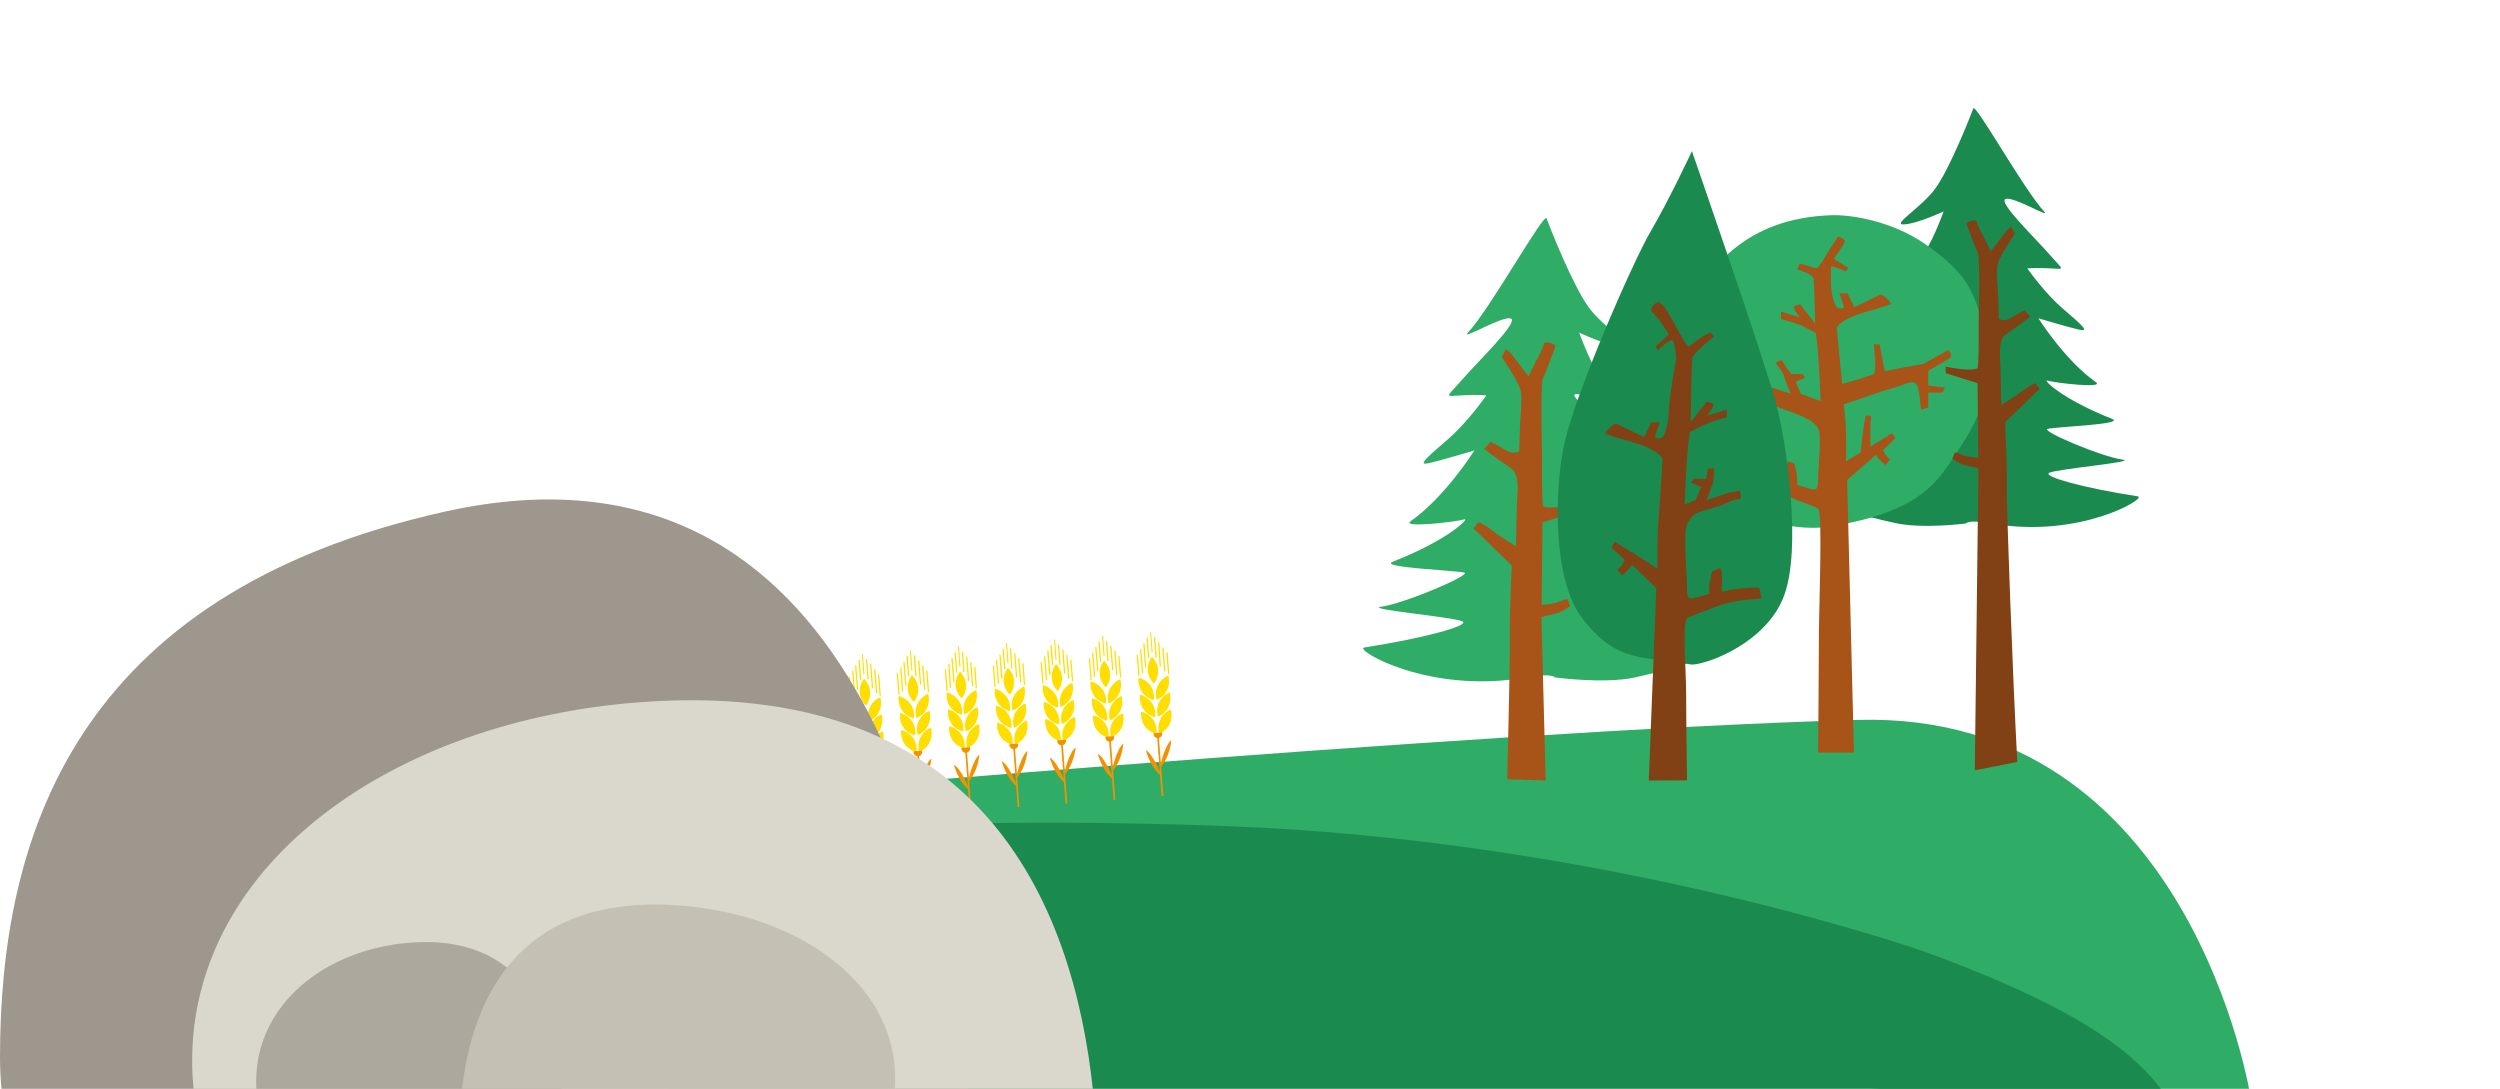 <?xml version="1.0" encoding="utf-8"?>
<!-- Generator: Adobe Illustrator 26.5.0, SVG Export Plug-In . SVG Version: 6.00 Build 0)  -->
<svg version="1.1" id="Capa_1" xmlns="http://www.w3.org/2000/svg" xmlns:xlink="http://www.w3.org/1999/xlink" x="0px" y="0px"
	 viewBox="0 0 1171 510" style="enable-background:new 0 0 1171 510;" xml:space="preserve">
<style type="text/css">
	.st0{fill-rule:evenodd;clip-rule:evenodd;fill:#2FAC66;}
	.st1{fill-rule:evenodd;clip-rule:evenodd;fill:#1B8A4F;}
	.st2{fill-rule:evenodd;clip-rule:evenodd;fill:#FFDE00;}
	.st3{fill:#FFDE00;}
	.st4{fill:#F39200;}
	.st5{fill-rule:evenodd;clip-rule:evenodd;fill:#F39200;}
	.st6{fill:#9D978E;}
	.st7{fill:#DAD8CC;}
	.st8{fill:#ACA89D;}
	.st9{fill:#C4C0B4;}
	.st10{fill:#2FAC66;}
	.st11{fill:#A85318;}
	.st12{fill-rule:evenodd;clip-rule:evenodd;fill:#814114;}
	.st13{fill:#814114;}
</style>
<path class="st0" d="M309.5,376.1c0,0,380.1-33.9,560.6-38.9c156.8-4.3,184.3,177.9,184.3,177.9h-112l-652-54L309.5,376.1z"/>
<path class="st1" d="M902.4,446.1c0,0-148.5-52.7-328.9-59.2s-260.1,9.6-260.1,9.6v173.4h718.8
	C1027.1,513.3,1006.8,484.7,902.4,446.1z"/>
<g>
	<path class="st2" d="M547.2,316.5c0.2,0.1,1,3.6-0.5,6.7c-1,2.1-2.8,3.7-4.9,4.6c-0.7-2.2-0.5-4.6,0.5-6.7
		C543.7,318,547,316.4,547.2,316.5z"/>
	<path class="st2" d="M533.4,317.5c-0.2,0.1-0.5,3.7,1.5,6.6c1.3,1.9,3.3,3.3,5.6,3.8c0.3-2.3-0.2-4.6-1.5-6.6
		C537.7,319.4,535.7,318,533.4,317.5z"/>
	<path class="st2" d="M539.6,307.7c0.2,0,2.7,2.6,2.9,6.1c0.1,2.3-0.6,4.6-2,6.4c-1.7-1.6-2.7-3.8-2.9-6.1
		C537.3,310.7,539.3,307.8,539.6,307.7z"/>
	<path class="st2" d="M547.8,324.4c0.2,0.1,1,3.6-0.5,6.7c-1,2.1-2.8,3.7-4.9,4.6c-0.7-2.2-0.5-4.6,0.5-6.7
		C544.3,325.9,547.6,324.3,547.8,324.4z"/>
	<path class="st2" d="M534,325.5c-0.2,0.1-0.5,3.7,1.5,6.6c1.3,1.9,3.3,3.3,5.6,3.8c0.3-2.3-0.2-4.6-1.5-6.6
		C537.7,326.4,534.2,325.3,534,325.5z"/>
	<path class="st2" d="M548.4,332.4c0.2,0.1,1,3.6-0.5,6.7c-1,2.1-2.8,3.7-4.9,4.6c-0.7-2.2-0.5-4.6,0.5-6.7
		C544.9,333.8,548.2,332.3,548.4,332.4z"/>
	<path class="st2" d="M534.6,333.4c-0.2,0.1-0.5,3.7,1.5,6.6c1.3,1.9,3.3,3.2,5.6,3.8c0.3-2.3-0.2-4.6-1.5-6.6
		C538.3,334.3,534.8,333.3,534.6,333.4z"/>
	<path class="st3" d="M543,300.9h-0.6l0.8,11.3l0.6,0L543,300.9z"/>
	<path class="st3" d="M545,303.2h-0.6l0.9,11.3l0.6-0.1L545,303.2z"/>
	<path class="st3" d="M546.9,305.6h-0.6l0.8,10.1l0.6-0.1L546.9,305.6z"/>
	<path class="st3" d="M536.3,312.7l-0.8-11.3h0.6l0.8,11.3L536.3,312.7z"/>
	<path class="st3" d="M534.6,304h-0.6l0.9,11.3l0.6,0L534.6,304z"/>
	<path class="st3" d="M533.2,316.8l-0.8-10l0.6-0.1l0.8,10.1L533.2,316.8z"/>
	<path class="st3" d="M541.1,298.5l-0.6,0.1l0.7,9.5l0.6,0L541.1,298.5z"/>
	<path class="st3" d="M537.6,298.7l-0.6,0l0.7,9.5l0.6-0.1L537.6,298.7z"/>
	<path class="st3" d="M539.2,296.1h-0.5l0.7,9.5h0.5L539.2,296.1z"/>
	<path class="st4" d="M542.8,345L542,345l2.1,27.9l0.8-0.1L542.8,345z"/>
	<path class="st5" d="M543.5,359.5c-0.3-1,2.4-11,5.2-12.8C547.8,353.3,545.7,357.2,543.5,359.5z"/>
	<path class="st5" d="M543.8,363.3c0.2-1-4.1-10.5-7.1-11.9C538.6,357.8,541.3,361.3,543.8,363.3z"/>
	<path class="st5" d="M544.3,343.1c0,0.1,0.1,0.2,0.1,0.4c0.1,1.1-0.8,2.1-1.9,2.2c-1.1,0.1-2.1-0.7-2.2-1.8c0,0,0,0,0,0
		c0-0.1,0-0.2,0-0.4L544.3,343.1z"/>
	<path class="st2" d="M524.7,318.2c0.2,0.1,1,3.6-0.5,6.7c-1,2.1-2.8,3.7-4.9,4.6c-0.7-2.2-0.5-4.6,0.5-6.7
		C521.3,319.7,524.5,318.1,524.7,318.2z"/>
	<path class="st2" d="M510.9,319.2c-0.2,0.1-0.5,3.7,1.5,6.6c1.3,1.9,3.3,3.3,5.6,3.8c0.3-2.3-0.2-4.6-1.5-6.6
		C514.6,320.2,511.2,319.1,510.9,319.2z"/>
	<path class="st2" d="M517.1,309.5c0.2,0,2.7,2.6,2.9,6.1c0.1,2.3-0.6,4.6-2,6.4c-1.7-1.6-2.7-3.8-2.9-6.1
		C514.9,312.4,516.9,309.5,517.1,309.5z"/>
	<path class="st2" d="M525.3,326.1c0.2,0.1,1,3.6-0.5,6.7c-1,2.1-2.8,3.7-4.9,4.6c-0.7-2.2-0.5-4.6,0.5-6.7
		C521.9,327.6,525,326,525.3,326.1z"/>
	<path class="st2" d="M511.5,327.2c-0.2,0.1-0.5,3.7,1.5,6.6c1.3,1.9,3.3,3.3,5.6,3.8c0.3-2.3-0.2-4.6-1.5-6.6
		C515.2,328.1,511.8,327,511.5,327.2z"/>
	<path class="st2" d="M525.9,334.1c0.2,0.1,1,3.6-0.5,6.7c-1,2.1-2.8,3.7-5,4.6c-0.7-2.2-0.5-4.6,0.5-6.7
		C521.9,336.6,523.7,335,525.9,334.1z"/>
	<path class="st2" d="M512.1,335.1c-0.2,0.1-0.5,3.7,1.5,6.6c1.3,1.9,3.3,3.2,5.6,3.8c0.3-2.3-0.2-4.6-1.5-6.6
		C515.8,336.1,512.4,335,512.1,335.1z"/>
	<path class="st3" d="M520.6,302.6H520l0.9,11.3l0.6,0L520.6,302.6z"/>
	<path class="st3" d="M522.5,304.9h-0.6l0.9,11.3l0.6,0L522.5,304.9z"/>
	<path class="st3" d="M524.4,307.3h-0.6l0.8,10.1h0.6L524.4,307.3z"/>
	<path class="st3" d="M513.6,303.1H513l0.9,11.3h0.6L513.6,303.1z"/>
	<path class="st3" d="M512.1,305.7h-0.6l0.9,11.4l0.6,0L512.1,305.7z"/>
	<path class="st3" d="M510.6,308.4l-0.6,0l0.8,10.1l0.6,0L510.6,308.4z"/>
	<path class="st3" d="M518.6,300.2H518l0.7,9.5h0.6L518.6,300.2z"/>
	<path class="st3" d="M515.1,300.5h-0.6l0.7,9.5h0.6L515.1,300.5z"/>
	<path class="st3" d="M516.9,307.4l-0.7-9.5h0.5l0.7,9.5H516.9z"/>
	<path class="st4" d="M520.3,346.7l-0.8,0.1l2.1,27.9l0.8-0.1L520.3,346.7z"/>
	<path class="st5" d="M521,361.2c-0.3-1,2.4-11,5.2-12.9C525.4,355,523.2,358.9,521,361.2z"/>
	<path class="st5" d="M521.3,365c0.2-1-4.1-10.5-7.1-11.9C516.1,359.5,518.8,363,521.3,365z"/>
	<path class="st5" d="M521.8,344.8c0,0.1,0,0.2,0,0.4c0.1,1.1-0.7,2.1-1.8,2.2c0,0,0,0,0,0c-1.1,0.1-2.1-0.7-2.2-1.8c0,0,0,0,0-0.1
		c0-0.1,0-0.2,0-0.4L521.8,344.8z"/>
	<path class="st2" d="M502.2,319.9c0.2,0.1,1,3.6-0.5,6.7c-1,2.1-2.8,3.7-4.9,4.6c-0.7-2.2-0.5-4.6,0.5-6.7
		C498.8,321.4,502,319.8,502.2,319.9z"/>
	<path class="st2" d="M488.5,321c-0.2,0.1-0.5,3.7,1.5,6.6c1.3,1.9,3.3,3.3,5.6,3.8c0.3-2.3-0.2-4.6-1.5-6.6
		C492,321.9,488.7,320.8,488.5,321z"/>
	<path class="st2" d="M494.6,311.1c0.2,0,2.7,2.6,2.9,6.1c0.1,2.3-0.6,4.6-2,6.5c-1.7-1.6-2.7-3.8-2.9-6.1
		C492.5,315.2,493.2,312.9,494.6,311.1z"/>
	<path class="st2" d="M502.8,327.9c0.2,0.1,1,3.6-0.5,6.7c-1,2.1-2.8,3.7-4.9,4.6c-0.7-2.2-0.5-4.6,0.5-6.7
		C499.4,329.3,502.6,327.7,502.8,327.9z"/>
	<path class="st2" d="M489,328.9c-0.2,0.1-0.5,3.7,1.5,6.6c1.3,1.9,3.3,3.3,5.6,3.8c0.3-2.3-0.2-4.6-1.5-6.6
		C492.7,329.8,489.3,328.7,489,328.9z"/>
	<path class="st2" d="M503.4,335.8c0.2,0.1,1,3.6-0.5,6.7c-1,2.1-2.8,3.7-4.9,4.6c-0.7-2.2-0.5-4.6,0.5-6.7
		C500,337.3,503.2,335.7,503.4,335.8z"/>
	<path class="st2" d="M489.7,336.8c-0.2,0.1-0.5,3.7,1.5,6.6c1.3,1.9,3.3,3.3,5.6,3.8c0.3-2.3-0.2-4.6-1.5-6.6
		C493.3,337.8,489.9,336.7,489.7,336.8z"/>
	<path class="st3" d="M498.1,304.3h-0.6l0.9,11.3l0.6-0.1L498.1,304.3z"/>
	<path class="st3" d="M500,306.6l-0.6,0l0.9,11.3l0.6,0L500,306.6z"/>
	<path class="st3" d="M501.9,309h-0.6l0.8,10.1l0.6,0L501.9,309z"/>
	<path class="st3" d="M491.1,304.8h-0.6l0.9,11.3l0.7,0L491.1,304.8z"/>
	<path class="st3" d="M489.6,307.4H489l0.9,11.3l0.6-0.1L489.6,307.4z"/>
	<path class="st3" d="M488.2,320.2l-0.8-10.1h0.6l0.8,10L488.2,320.2z"/>
	<path class="st3" d="M496.1,301.9h-0.6l0.7,9.5l0.6,0L496.1,301.9z"/>
	<path class="st3" d="M492.7,302.2H492l0.7,9.5l0.6-0.1L492.7,302.2z"/>
	<path class="st3" d="M494.4,309.1l-0.7-9.5h0.5l0.7,9.5L494.4,309.1z"/>
	<path class="st4" d="M497.8,348.4l-0.8,0.1l2.1,27.9l0.8-0.1L497.8,348.4z"/>
	<path class="st5" d="M498.6,362.9c-0.3-1,2.4-11,5.3-12.8C502.9,356.7,500.7,360.6,498.6,362.9z"/>
	<path class="st5" d="M498.8,366.7c0.2-1-4.1-10.5-7.1-11.9C493.6,361.2,496.4,364.8,498.8,366.7z"/>
	<path class="st5" d="M499.3,346.5c0,0.1,0,0.2,0,0.4c0.1,1.1-0.8,2.1-1.9,2.2s-2.1-0.8-2.2-1.9l0,0c0-0.1,0-0.2,0-0.4L499.3,346.5z
		"/>
	<path class="st2" d="M479.7,321.6c0.2,0.1,1,3.6-0.5,6.7c-1,2.1-2.8,3.7-4.9,4.6c-0.7-2.2-0.5-4.6,0.5-6.7
		C476.3,323.1,479.5,321.5,479.7,321.6z"/>
	<path class="st2" d="M466,322.7c-0.2,0.1-0.5,3.7,1.5,6.6c1.3,1.9,3.3,3.3,5.6,3.8c0.3-2.3-0.2-4.6-1.5-6.6
		C469.6,323.6,466.2,322.5,466,322.7z"/>
	<path class="st2" d="M472.1,312.9c0.2,0,2.7,2.6,2.9,6.1c0.1,2.3-0.6,4.6-2,6.4c-1.7-1.6-2.7-3.8-2.9-6.1
		C469.9,315.9,471.9,312.9,472.1,312.9z"/>
	<path class="st2" d="M480.3,329.6c0.2,0.1,1,3.6-0.5,6.7c-1,2.1-2.8,3.7-4.9,4.6c-0.7-2.2-0.5-4.6,0.5-6.7
		C476.9,331,480.1,329.4,480.3,329.6z"/>
	<path class="st2" d="M466.6,330.6c-0.2,0.1-0.5,3.7,1.5,6.6c1.3,1.9,3.3,3.2,5.6,3.8c0.3-2.3-0.2-4.6-1.5-6.6
		C470.2,331.5,466.8,330.5,466.6,330.6z"/>
	<path class="st2" d="M480.9,337.5c0.2,0.1,1,3.6-0.5,6.7c-1,2.1-2.8,3.7-4.9,4.6c-0.6-2.2-0.5-4.6,0.5-6.7
		C477.5,339,480.7,337.4,480.9,337.5z"/>
	<path class="st2" d="M467.2,338.5c-0.2,0.1-0.5,3.7,1.5,6.6c1.3,1.9,3.3,3.2,5.6,3.8c0.3-2.3-0.2-4.6-1.5-6.6
		C470.8,339.5,467.4,338.4,467.2,338.5z"/>
	<path class="st3" d="M475.6,306l-0.6,0l0.9,11.3h0.6L475.6,306z"/>
	<path class="st3" d="M477.5,308.3h-0.6l0.9,11.3h0.6L477.5,308.3z"/>
	<path class="st3" d="M479.4,310.7l-0.6,0.1l0.8,10.1h0.6L479.4,310.7z"/>
	<path class="st3" d="M468.9,317.9l-0.8-11.3h0.6l0.9,11.3L468.9,317.9z"/>
	<path class="st3" d="M467.1,309.1l-0.6,0l0.9,11.3h0.6L467.1,309.1z"/>
	<path class="st3" d="M465.6,311.8H465l0.8,10h0.6L465.6,311.8z"/>
	<path class="st3" d="M473.7,313.1l-0.7-9.5h0.6l0.7,9.5L473.7,313.1z"/>
	<path class="st3" d="M470.2,303.9h-0.6l0.7,9.5l0.6-0.1L470.2,303.9z"/>
	<path class="st3" d="M471.7,301.2h-0.5l0.7,9.5h0.5L471.7,301.2z"/>
	<path class="st4" d="M475.4,350.1l-0.8,0.1l2.1,27.9l0.8-0.1L475.4,350.1z"/>
	<path class="st5" d="M476.1,364.6c-0.3-1,2.4-11,5.2-12.9C480.4,358.4,478.2,362.3,476.1,364.6z"/>
	<path class="st5" d="M476.3,368.4c0.2-1-4.1-10.5-7.1-11.9C471.1,362.9,473.9,366.5,476.3,368.4z"/>
	<path class="st5" d="M476.8,348.3c0,0.1,0.1,0.2,0.1,0.4c0.1,1.1-0.8,2.1-1.9,2.2c-1.1,0.1-2.1-0.8-2.2-1.9c0-0.1,0-0.2,0-0.4
		L476.8,348.3z"/>
	<path class="st2" d="M457.2,323.3c0.2,0.1,1,3.6-0.5,6.7c-1,2.1-2.8,3.7-5,4.6c-0.7-2.2-0.5-4.6,0.5-6.7
		C453.8,324.8,457,323.2,457.2,323.3z"/>
	<path class="st2" d="M443.5,324.4c-0.2,0.1-0.5,3.7,1.5,6.6c1.3,1.9,3.3,3.3,5.6,3.8c0.3-2.3-0.2-4.6-1.5-6.6
		C447.1,325.3,443.7,324.2,443.5,324.4z"/>
	<path class="st2" d="M449.6,314.6c0.3,0,2.7,2.6,2.9,6.1c0.2,2.3-0.6,4.6-2,6.5c-1.7-1.6-2.7-3.8-2.9-6.1
		C447.4,317.6,449.4,314.6,449.6,314.6z"/>
	<path class="st2" d="M457.8,331.3c0.2,0.1,1,3.6-0.5,6.7c-1,2.1-2.8,3.7-4.9,4.6c-0.7-2.2-0.5-4.6,0.5-6.7
		C454.4,332.7,457.6,331.1,457.8,331.3z"/>
	<path class="st2" d="M444.1,332.3c-0.2,0.1-0.5,3.7,1.5,6.6c1.3,1.9,3.3,3.2,5.6,3.8c0.3-2.3-0.2-4.6-1.5-6.6
		C447.7,333.2,444.3,332.2,444.1,332.3z"/>
	<path class="st2" d="M458.4,339.2c0.2,0.1,1,3.6-0.5,6.7c-1,2.1-2.8,3.7-4.9,4.6c-0.7-2.2-0.5-4.6,0.5-6.7
		C455,340.7,458.2,339.1,458.4,339.2z"/>
	<path class="st2" d="M444.7,340.2c-0.2,0.1-0.5,3.7,1.5,6.6c1.3,1.9,3.3,3.2,5.6,3.8c0.3-2.3-0.2-4.6-1.5-6.6
		C448.3,341.2,444.9,340.1,444.7,340.2z"/>
	<path class="st3" d="M453.1,307.7h-0.6l0.9,11.3l0.6,0L453.1,307.7z"/>
	<path class="st3" d="M455.3,321.4l-0.9-11.3h0.6l0.9,11.3L455.3,321.4z"/>
	<path class="st3" d="M456.9,312.4l-0.6,0l0.7,10.1l0.6-0.1L456.9,312.4z"/>
	<path class="st3" d="M446.2,308.2l-0.6,0.1l0.9,11.3l0.6-0.1L446.2,308.2z"/>
	<path class="st3" d="M444.9,322.2l-0.8-11.3l0.6-0.1l0.8,11.3L444.9,322.2z"/>
	<path class="st3" d="M443.1,313.5h-0.6l0.8,10.1l0.6-0.1L443.1,313.5z"/>
	<path class="st3" d="M451.1,305.3h-0.6l0.7,9.5l0.6,0L451.1,305.3z"/>
	<path class="st3" d="M447.8,315.1l-0.7-9.5h0.6l0.7,9.5L447.8,315.1z"/>
	<path class="st3" d="M449.2,302.9h-0.5l0.7,9.5h0.5L449.2,302.9z"/>
	<path class="st4" d="M454.2,379.7l-2.1-27.9l0.8-0.1l2.1,27.9L454.2,379.7z"/>
	<path class="st5" d="M453.6,366.3c-0.3-1,2.4-11,5.2-12.8C457.9,360.1,455.7,364,453.6,366.3z"/>
	<path class="st5" d="M453.9,370.1c0.2-1-4.1-10.5-7.1-11.9C448.7,364.6,451.4,368.2,453.9,370.1z"/>
	<path class="st5" d="M454.3,350c0,0.1,0.1,0.2,0.1,0.4c0.1,1.1-0.8,2.1-1.9,2.2c-1.1,0.1-2.1-0.8-2.2-1.9l0,0c0-0.1,0-0.2,0-0.4
		L454.3,350z"/>
	<path class="st2" d="M434.7,325c0.2,0.1,1,3.6-0.5,6.7c-1,2.1-2.8,3.7-4.9,4.6c-0.7-2.2-0.5-4.6,0.5-6.7
		C431.3,326.5,434.5,324.9,434.7,325z"/>
	<path class="st2" d="M421,326.1c-0.2,0.1-0.5,3.7,1.5,6.6c1.3,1.9,3.3,3.3,5.6,3.8c0.3-2.3-0.2-4.6-1.5-6.6
		C424.6,327,421.2,325.9,421,326.1z"/>
	<path class="st2" d="M427.2,316.3c0.2,0,2.7,2.6,2.9,6.1c0.2,2.3-0.6,4.6-2,6.4c-1.7-1.6-2.7-3.8-2.9-6.1
		C424.9,319.3,426.9,316.3,427.2,316.3z"/>
	<path class="st2" d="M435.3,333c0.2,0.1,1,3.6-0.5,6.7c-1,2.1-2.8,3.7-4.9,4.6c-0.7-2.2-0.5-4.6,0.5-6.7
		C431.9,334.4,435.1,332.9,435.3,333z"/>
	<path class="st2" d="M421.6,334c-0.2,0.1-0.5,3.7,1.5,6.6c1.3,1.9,3.3,3.3,5.6,3.8c0.3-2.3-0.2-4.6-1.5-6.6
		C425.2,334.9,421.8,333.9,421.6,334z"/>
	<path class="st2" d="M436,340.9c0.2,0.1,1,3.6-0.5,6.7c-1,2.1-2.8,3.7-4.9,4.6c-0.7-2.2-0.5-4.6,0.5-6.7
		C432.5,342.4,435.7,340.8,436,340.9z"/>
	<path class="st2" d="M422.2,341.9c-0.2,0.1-0.5,3.7,1.5,6.6c1.3,1.9,3.3,3.2,5.6,3.8c0.3-2.3-0.2-4.6-1.5-6.6
		C425.8,342.9,422.4,341.8,422.2,341.9z"/>
	<path class="st3" d="M430.6,309.4l-0.6,0l0.9,11.3l0.6,0L430.6,309.4z"/>
	<path class="st3" d="M432.8,323.1l-0.9-11.3h0.6l0.9,11.3H432.8z"/>
	<path class="st3" d="M434.4,314.1h-0.6l0.8,10.1l0.6,0L434.4,314.1z"/>
	<path class="st3" d="M423.7,309.9l-0.6,0l0.9,11.3h0.6L423.7,309.9z"/>
	<path class="st3" d="M422.2,312.6h-0.6l0.9,11.3l0.6,0L422.2,312.6z"/>
	<path class="st3" d="M420.8,325.3l-0.8-10l0.6-0.1l0.8,10.1H420.8z"/>
	<path class="st3" d="M428.7,307H428l0.7,9.5l0.6,0L428.7,307z"/>
	<path class="st3" d="M425.2,307.3h-0.6l0.7,9.5l0.6,0L425.2,307.3z"/>
	<path class="st3" d="M426.9,314.2l-0.7-9.5l0.5-0.1l0.7,9.5L426.9,314.2z"/>
	<path class="st4" d="M430.4,353.5l-0.8,0.1l2.1,27.9l0.8-0.1L430.4,353.5z"/>
	<path class="st5" d="M431.1,368.1c-0.3-1,2.4-11,5.2-12.8C435.4,361.8,433.2,365.7,431.1,368.1z"/>
	<path class="st5" d="M431.4,371.9c0.2-1-4.1-10.5-7.1-11.9C426.2,366.3,428.9,369.9,431.4,371.9z"/>
	<path class="st5" d="M431.9,351.7c0,0.1,0,0.2,0,0.4c0.1,1.1-0.7,2.1-1.9,2.1c-1.1,0.1-2.1-0.7-2.1-1.9l0,0c0-0.1,0-0.2,0-0.4
		L431.9,351.7z"/>
	<path class="st2" d="M412.3,326.7c0.2,0.1,1,3.6-0.5,6.7c-1,2.1-2.8,3.7-4.9,4.6c-0.7-2.2-0.5-4.6,0.5-6.7
		C408.8,328.2,412,326.6,412.3,326.7z"/>
	<path class="st2" d="M398.5,327.8c-0.2,0.1-0.5,3.7,1.5,6.6c1.3,1.9,3.3,3.2,5.6,3.8c0.3-2.3-0.2-4.6-1.5-6.6
		C402.8,329.6,400.8,328.3,398.5,327.8z"/>
	<path class="st2" d="M404.7,318c0.2,0,2.7,2.6,2.9,6.1c0.2,2.3-0.6,4.6-2,6.4c-1.7-1.6-2.7-3.8-2.9-6.1
		C402.4,321,404.4,318,404.7,318z"/>
	<path class="st2" d="M412.9,334.7c0.2,0.1,1,3.6-0.5,6.7c-1,2.1-2.8,3.7-4.9,4.6c-0.7-2.2-0.5-4.6,0.5-6.7
		C409.4,336.1,412.6,334.6,412.9,334.7z"/>
	<path class="st2" d="M399.1,335.7c-0.2,0.1-0.5,3.7,1.5,6.6c1.3,1.9,3.3,3.3,5.6,3.8c0.3-2.3-0.2-4.6-1.5-6.6
		C402.7,336.6,399.3,335.6,399.1,335.7z"/>
	<path class="st2" d="M413.5,342.6c0.2,0.1,1,3.6-0.5,6.7c-1,2.1-2.8,3.7-4.9,4.6c-0.7-2.2-0.5-4.6,0.5-6.7
		C410,344.1,413.2,342.5,413.5,342.6z"/>
	<path class="st2" d="M399.7,343.7c-0.2,0.1-0.5,3.7,1.5,6.6c1.3,1.9,3.3,3.3,5.6,3.8c0.3-2.3-0.2-4.6-1.5-6.6
		C403.3,344.6,399.9,343.5,399.7,343.7z"/>
	<path class="st3" d="M408.4,322.4l-0.9-11.3h0.6l0.9,11.3L408.4,322.4z"/>
	<path class="st3" d="M410.3,324.8l-0.9-11.3h0.6l0.9,11.3H410.3z"/>
	<path class="st3" d="M412,325.9l-0.8-10h0.6l0.8,10L412,325.9z"/>
	<path class="st3" d="M401.4,323l-0.9-11.3h0.6L402,323L401.4,323z"/>
	<path class="st3" d="M399.7,314.2l-0.6,0l0.9,11.3l0.6-0.1L399.7,314.2z"/>
	<path class="st3" d="M398.1,316.9l-0.6,0.1l0.8,10h0.6L398.1,316.9z"/>
	<path class="st3" d="M406.2,308.7l-0.6,0l0.7,9.5l0.6-0.1L406.2,308.7z"/>
	<path class="st3" d="M402.7,309l-0.6,0.1l0.7,9.5h0.6L402.7,309z"/>
	<path class="st3" d="M404.4,315.9l-0.7-9.5h0.5l0.7,9.5H404.4z"/>
	<path class="st4" d="M409.2,383.1l-2.1-27.9h0.8l2.1,27.9H409.2z"/>
	<path class="st5" d="M408.6,369.8c-0.3-1,2.4-11,5.2-12.9C412.9,363.5,410.8,367.4,408.6,369.8z"/>
	<path class="st5" d="M408.9,373.6c0.2-1-4.1-10.5-7.1-11.9C403.7,368,406.4,371.6,408.9,373.6z"/>
	<path class="st5" d="M409.4,353.4c0,0.1,0,0.2,0,0.3c0.1,1.1-0.7,2.1-1.8,2.2c0,0,0,0-0.1,0c-1.1,0.1-2.1-0.8-2.2-1.9v-0.4
		L409.4,353.4z"/>
	<path class="st2" d="M389.8,328.4c0.2,0.1,1,3.6-0.5,6.7c-1,2.1-2.8,3.7-4.9,4.6c-0.7-2.2-0.5-4.6,0.5-6.8
		C386.3,329.9,389.5,328.3,389.8,328.4z"/>
	<path class="st2" d="M376,329.5c-0.2,0.1-0.5,3.7,1.5,6.6c1.3,1.9,3.3,3.3,5.6,3.8c0.3-2.3-0.2-4.6-1.5-6.6
		C379.7,330.4,376.2,329.3,376,329.5z"/>
	<path class="st2" d="M382.2,319.7c0.2,0,2.7,2.6,2.9,6.1c0.1,2.3-0.6,4.6-2,6.4c-1.7-1.6-2.7-3.8-2.9-6.1
		C379.9,322.7,381.9,319.7,382.2,319.7z"/>
	<path class="st2" d="M390.4,336.4c0.2,0.1,1,3.6-0.5,6.7c-1,2.1-2.8,3.7-4.9,4.6c-0.7-2.2-0.5-4.6,0.5-6.7
		C386.9,337.8,390.1,336.3,390.4,336.4z"/>
	<path class="st2" d="M376.6,337.4c-0.2,0.1-0.5,3.7,1.5,6.6c1.3,1.9,3.3,3.3,5.6,3.8c0.3-2.3-0.2-4.6-1.5-6.6
		C380.3,338.3,376.8,337.3,376.6,337.4z"/>
	<path class="st2" d="M391,344.3c0.2,0.1,1,3.6-0.5,6.7c-1,2.1-2.8,3.7-4.9,4.6c-0.7-2.2-0.5-4.6,0.5-6.7
		C387.5,345.8,390.7,344.2,391,344.3z"/>
	<path class="st2" d="M377.2,345.4c-0.2,0.2-0.4,3.7,1.5,6.6c1.3,1.9,3.3,3.3,5.6,3.8c0.3-2.3-0.2-4.6-1.5-6.6
		C381.5,347.2,379.5,345.9,377.2,345.4z"/>
	<path class="st3" d="M385.7,312.8H385l0.9,11.3l0.6,0L385.7,312.8z"/>
	<path class="st3" d="M387.6,315.2l-0.6,0.1l0.9,11.3h0.6L387.6,315.2z"/>
	<path class="st3" d="M389.6,327.6l-0.8-10l0.6-0.1l0.8,10.1L389.6,327.6z"/>
	<path class="st3" d="M378.7,313.3l-0.6,0l0.9,11.3h0.6L378.7,313.3z"/>
	<path class="st3" d="M377.2,315.9l-0.6,0.1l0.9,11.3l0.6-0.1L377.2,315.9z"/>
	<path class="st3" d="M375.8,328.7l-0.8-10.1h0.6l0.8,10.1H375.8z"/>
	<path class="st3" d="M383.8,320l-0.8-9.5l0.6-0.1l0.7,9.5L383.8,320z"/>
	<path class="st3" d="M380.3,320.2l-0.7-9.5h0.6l0.7,9.5L380.3,320.2z"/>
	<path class="st3" d="M381.7,308h-0.5l0.7,9.5h0.5L381.7,308z"/>
	<path class="st4" d="M385.4,356.9l-0.8,0.1l2.1,27.9l0.8-0.1L385.4,356.9z"/>
	<path class="st5" d="M386.1,371.5c-0.3-1,2.4-11,5.2-12.8C390.4,365.2,388.3,369.1,386.1,371.5z"/>
	<path class="st5" d="M386.4,375.3c0.2-1-4.1-10.5-7.1-11.9C381.2,369.7,383.9,373.3,386.4,375.3z"/>
	<path class="st5" d="M386.9,355.1c0,0.1,0,0.2,0.1,0.4c0.1,1.1-0.8,2.1-1.9,2.2s-2.1-0.8-2.2-1.9c0-0.1,0-0.2,0-0.4L386.9,355.1z"
		/>
</g>
<g id="Layer_2_00000011724372785370826290000008534721217664910267_">
	<g id="Layer_1-2_00000154420224873122426960000003957512691756046211_">
		<path class="st6" d="M453.5,511.2c-10-98.1-49.9-314.9-244.9-271.6C34.2,278.3,0,392.9,0,495.4c0,5.3,0.3,10.5,0.8,15.7H453.5z"/>
		<path class="st7" d="M512,511.2c-9.3-88.8-53.2-194.1-212-182.3c-115.6,8.6-210,75.2-210,168.1c0,4.8,0.3,9.5,0.8,14.2L512,511.2
			L512,511.2z"/>
		<path class="st8" d="M263.3,511.9c-3.2-34.2-18.1-74.9-72-70.3c-39.3,3.3-71.3,29-71.3,64.8c0,1.9,0.1,3.7,0.2,5.5L263.3,511.9
			L263.3,511.9z"/>
		<path class="st9" d="M216.2,511.9c4.5-42.7,25.6-93.4,102-87.8c55.7,4.1,101.1,36.2,101.1,80.9c0,2.3-0.1,4.6-0.4,6.9H216.2z"/>
	</g>
</g>
<g id="Layer_2_00000099625685034365378710000007200006357025793204_">
	<g id="Layer_1-2_00000047762980737767559340000000803372795650658456_">
		<path class="st1" d="M920.8,245.2c0,0,0.9-2,12,0c41.5,7.3,73.1-12,68.6-12.7c-24.8-3.8-44.6-9.2-41.6-11s41.9-5.2,34.5-6.2
			c-10-1.3-38.5-13.5-35.2-14.4c3.5-1,36.7-2.1,30.2-4.7c-23.7-9.3-33.1-18.9-30.1-17.9c3,1,26.9,3.8,22.5,0.7
			c-14.6-10.3-26.9-29.9-26.9-29.9s14,4.2,19,5.3s2.1-1.5-7.4-9.7c-9-7.7-16.8-19-16.8-19c3.4-0.2,6.9-0.2,10.4,0
			c7.5,0.3,6.8,1.3,0-6.5c-6.8-7.8-24.3-24.6-20.6-26s21.5,9.5,18.1,5.9c-9.4-10.1-32.2-51-33.2-48.3s-11.2,28.8-18.1,37.9
			s-20.7,16.9-14.1,16.4c6.6-0.5,18.3-6.1,18.3-6.1s-6.1,17.1-10.7,21.2s-9.7,8.7-3.1,8.2c6.6-0.5,18.4-5.9,15.3-1.8
			s-25.9,20.7-21.6,21.3c4.2,0.6,19.1-3.3,19.1-3.3s-13.2,18.5-17.3,21.3c-4.1,2.7-9.3,5.2-4.7,6c4.6,0.8,18.7-2.6,18.7-2.6
			s-10.8,18.5-25.4,27.1c-1.8,1.1,12.3,1.3,18.9,0c6.6-1.3,9.2-2.8,8.7,0s-25.1,13.4-34.8,19.3c-6.7,4.1,30.2-1.1,32.5,0
			c2.6,1.2-21.3,18.8-42.6,21c-6.3,0.6,11.1,5.4,23.9,8.2C900.2,247.9,920.8,245.2,920.8,245.2z"/>
		<path class="st10" d="M857.9,100.8c9.6-0.3,28.7,2.9,44.1,13.7c18.2,12.7,23.2,21,27.8,42.4c4.7,21.4-1.9,38.1-11.7,52.7
			s-16.1,29.7-60.7,37c-25.3,4.1-66.3-11.9-73.7-45.2s1.4-56.5,9.9-65.1C802.1,127.6,815.8,102.2,857.9,100.8z"/>
		<path class="st11" d="M912.5,164l-11.4,6.4c0,0-5.7,1.1-8.7,1.6c-2.8,0.5-9.6,1.9-9.6,1.9l-2.4-12.6h-2.7c0,0,1.6,12.8,0,13.8
			c-1.3,0.8-9.6,3.4-14.8,4.7c-1.2-11.7-2.5-24.6-2.5-26.1s4.1-4.1,7.4-5.5c3.3-1.4,10.6-3.4,13.6-4.3s4.4-1.5,4.4-1.5
			s-3.3-5.3-5.5-4.2c-2.2,1.1-11.7,5.7-11.7,5.7l-3.2-6.5h-3.8l2.2,6.5c0,0-1.8,1.3-3.4,0c-1.5-1.3-2.8-7.1-2.8-12
			c0-4.9,0-7.1,0-7.1c1.4-0.3,7,2.4,7,2.4l1.1-1.7l-6.8-4.3c0,0,1.7-2.2,3.8-5.5s2-3.2-1.7-5c0,0-2.3,3.6-4.2,6.5
			c-1.2,1.8-4.6,8.1-5.8,8.3c-1.2,0.2-1.6-0.1-4.9-1.2l-3.1-0.8l-1.2,2.7c0,0,7.4,2,7.7,4.4s0.7,20.9,0.7,20.9l-7.1-9l-2.5,0.8
			c0,0-0.9,0,0.2,2c0.6,1.2,1.4,2.4,2.3,3.4l-8.8-2.7l-0.1,3.4c0,0,6.5,1.8,9.1,2.9s7.3,3.7,7.3,3.7l0.7,6.3
			c0.7,6.3,1.5,25.6,1.5,25.6l-9.2-3.4l-2.5-5.7l4.4-1.9l-1.1-1.7h-5.5l-4.5-6.6l-2.8,1.4c0,0,4,4.9,4,5.9s3.1,8.5,3.1,8.5
			s-6.2-2-7.9-2.6s-23-5.5-23-5.5l-0.4,5c0,0,13.6,4.8,17.3,6.6l0.5,0.2c-0.3,0.2-0.6,0.5-0.9,0.7c-2.4,1.9-5.1,3.4-7.9,4.4l1.7,4.4
			l12.3-7.7c2.2,0.7,9.4,3.4,10.5,3.8c3.3,1.2,10,3.9,11.1,8c1.1,4.1-0.3,16.5-0.4,22.9c0,4.6-0.8,5-3,4.5c-2.5-0.5-6.8-2-6.8-2
			c0.1-1.4,0-2.8-0.1-4.2c-0.2-2-0.7-3.9-1.3-5.8l-3-1.1c-0.5,2.3-0.6,4.7-0.5,7c0.1,2-4.9,0.9-7.1-0.3c-3.4-1.9-7-3.5-10.7-4.8
			c-3.5-1.2-8.2-2.5-8.2-2.5l-1.8,4.2c4.2,1.6,8.4,3.4,12.4,5.5c0.5,0.3,1,0.6,1.6,0.8l-6.5,1.5l1.6,2.9c1.4-0.2,2.7-0.5,4-0.8
			c1.8-0.5,3.7-1,5.6-1.2c4.2,1.9,7.7,3.2,11.9,5.1c5.2,2.4,9.7,3.3,11.9,4.9c2.2,1.6,0.4,46.7,0.4,57.6s-0.4,56.6-0.4,56.6h16.8
			l-3.2-127.7l13.5-11.8l0.9,1.3c1,1.3,2.2,2.4,3.5,3.5l2.2-2.6l-1.1-0.9c-0.9-1-1.7-2.2-2.2-3.5l5.8-5.5l-1.5-2.4
			c0,0-5.8,3.5-9.8,6c-0.1,0.1-0.3,0.2-0.4,0.3v-11.6c0,0,0.8-2.5,0-2.8c-0.7-0.2-1.5-0.2-2.2,0c0,0-0.5,2.3-0.9,4.9
			c-0.3,2-1.2,9.1-1.5,12.2c-3.5,2.1-6.8,4.2-6.8,4.2s0.2-11.8-0.2-17.6c-0.1-1.5-0.4-4.9-0.9-9.1c6.4-2,16.5-5.9,22.2-7.4
			c7.4-2,9-3.8,11.3-2.6c2.3,1.2,2.2,11.4,2.9,12.5l3.2-1.1v-6.9h6.7l1.1-2.3l-7.8-1.1v-6.9c0,0,10.4-5.5,10.6-6.7
			C914.3,165.3,912.5,164,912.5,164z"/>
		<path class="st0" d="M728.3,317.3c0,0-1-2.2-13.3,0c-46,8.1-81-13.2-76-14c27.5-4.3,49.4-10.2,46.1-12.2c-3.3-2-46.4-5.8-38.2-6.9
			c11-1.5,42.6-15,39-16c-3.9-1-40.7-2.4-33.5-5.1c26.3-10.3,36.6-20.9,33.3-19.8s-29.8,4.2-24.9,0.8c16.2-11.4,29.8-33.1,29.8-33.1
			s-15.5,4.6-21.1,5.9c-5.5,1.3-2.3-1.7,8.2-10.7c10-8.6,18.5-21,18.5-21c-3.8-0.3-7.6-0.3-11.5,0c-8.4,0.4-7.5,1.4,0-7.2
			c7.5-8.6,26.9-27.3,23-28.8c-3.9-1.5-23.8,10.6-20.1,6.6c10.4-11.2,35.7-56.6,36.8-53.5s12.4,31.9,20,42
			c7.7,10.1,22.9,18.7,15.6,18.2s-20.3-6.7-20.3-6.7s6.8,18.9,11.9,23.4c5.1,4.6,10.8,9.6,3.4,9.1s-20.4-6.6-17-2s28.7,22.9,24,23.6
			c-4.7,0.7-21.1-3.6-21.1-3.6s14.6,20.5,19.2,23.6s10.3,5.8,5.2,6.7c-5.1,0.9-20.7-2.9-20.7-2.9s12,20.5,28.1,30
			c2,1.2-13.6,1.5-21,0c-7.4-1.4-10.2-3.1-9.6,0c0.6,3.1,27.8,14.8,38.5,21.4c7.4,4.6-33.4-1.2-36,0c-2.9,1.3,23.6,20.9,47.2,23.2
			c7,0.7-12.3,6-26.4,9.1C751,320.4,728.3,317.3,728.3,317.3z"/>
		<path class="st11" d="M707.2,299.7c-0.2-11.8,0.9-34.8,0.9-34.8l-17.9-17.4l2.3-2.9c0,0,1.9,0.4,6.7,4.1
			c4.8,3.6,10.9,7.2,10.9,7.2s0.3-20.1,0.7-24.8c0.7-8.6-2.3-11.2-2.3-11.2s-2.7-2-6.5-4.6s-6.8-5.1-6.8-5.1l3-3.2
			c2.6,1.2,5.1,2.6,7.5,4.1c1.8,1.1,4,1.2,5.9,0.3c0,0,0.1-2.4,0.3-9.9c0.2-6.9,1.3-15.6,0.2-19.3s-8.7-15.1-8.7-15.1l2-3.6
			c1.4,1,2.7,2.3,3.7,3.8c1.8,2.5,6.9,9,6.9,9s2.2-4.9,4.9-9.8c3.2-6,1.5-6.8,5-5.9c3.8,1,2.7,1.5,0.9,6.3c-2,5.4-2.8,7.5-4.2,10.6
			c-1.1,2.4-0.3,36.9-0.3,36.9s-0.3,22.6,0.7,22.9c4.2,1.5,16.1-1.2,16.1-1.2l-0.1,3.4l-16.5,5.2l-0.4,38.6c0,0,5.6-0.2,8.6-1.6
			s3.6-0.9,3.6-0.9l1.2,3c0,0-3.5,2.8-6.5,3.5c-2.2,0.5-5.4,1.3-7,1.7l2,76.6l-18-0.6C705.9,364.7,707.4,311.1,707.2,299.7z"/>
		<path class="st1" d="M792.3,311.3c7.5,0,35.4-10.4,43.4-32.4c8.1-22,1.5-69.8-3.8-89.9c-5.3-20.1-39.4-118.2-39.4-118.2
			s-10.5,22.5-19.4,37.7c-8.8,15.2-35.3,76.2-40.3,99s-5.3,63.8,7.9,81.5C757.4,311.3,770.3,307.1,792.3,311.3z"/>
		<path class="st12" d="M790.2,365.5c0,0-0.4-28.2-0.4-39.8s-1.9-34.3,0.4-36c2.3-1.7,7.1-2.8,12.7-5.2c5.4-2.1,11.1-3.3,16.9-3.7
			c4.7-0.4,5.3-0.5,5.3-0.5l-1.1-5c0,0-0.8-0.2-4.7,0c-3.9,0.2-5.1,0.5-7,0.7c-3.7,0.4-6,2.1-5.9,0c0.1-2.1,0.8-10.7-1.2-9.8
			c-1,0.5-2.1,0.9-3.1,1.2c-0.7,2-1.1,4.1-1.4,6.2c-0.2,1.5-0.2,3-0.1,4.5c-2.4,0.8-4.8,1.5-7.2,2.1c-2.3,0.5-3.2,0.1-3.2-4.8
			c0-6.8-1.6-23.9-0.4-28.2c0.8-3.7,3.5-6.7,7.1-7.7c2.3-0.9,7.9-2,11.9-3.9c2.1-1.1,4.4-1.8,6.7-2l-0.4-3.8c-2.5,0.4-5,0.9-7.4,1.6
			c-1.9,0.7-8.4,2.8-8.4,2.8s3.3-8,3.3-9.1s0.4-5.7,0.4-5.7h-3l-0.9,4.9h-5.8l-1.2,1.8l4.7,2l-2.6,6.1l-5.1,2.1
			c0,0,0.8-20.5,1.6-27.2l0.8-6.7c0,0,5.1-2.7,7.8-3.9c2.7-1.2,9.6-3.1,9.6-3.1l-0.1-3.6l-9.3,2.9c1-1.1,1.8-2.3,2.5-3.6
			c1.2-2.2,0.2-2.1,0.2-2.1l-2.7-0.9l-7.6,9.6c0,0,0.4-27.5,0.8-30s10.1-10,10.1-10l-1.5-2l-2.1,0.9c-4.3,2.3-7,5.2-8.2,5.7
			c-1.2,0.5-10.4-18.5-12.4-19.7l-2-1.2c-3.9,2-3.1,4.3-3.1,4.3c1.9,1.9,3.7,3.9,5.1,6.2c2.3,3.5,3.1,4.8,3.1,4.8l-6.3,5.6l1.2,1.8
			c0,0,5.2-5.1,6.7-4.8c1.1,0.2,1.9,8.4,1.9,8.4s-3.5,19-3.5,24.2s-1.4,11.4-3,12.8c-1.6,1.4-3.6,0-3.6,0l2.4-6.9h-4l-3.4,6.9
			c0,0-10.1-4.9-12.5-6c-2.3-1.1-5.9,4.4-5.9,4.4s1.5,0.6,4.7,1.6s10.9,3,14.4,4.5s7.9,4.3,7.9,5.9c0,2.8-1.7,26.2-2.1,32.5
			c-0.4,6.2-0.2,18.8-0.2,18.8s-5.4-3.6-9.6-6.2c-4.2-2.6-10.4-6.4-10.4-6.4l-1.6,2.6l6.2,5.8c0,0-1.2,2.8-2.3,3.7l-1.2,0.9l2.3,2.8
			c1.3-1.1,2.6-2.4,3.7-3.7l1-1.4l11.3,11l-3.5,90.1L790.2,365.5L790.2,365.5z"/>
		<path class="st13" d="M911.3,171.7l0.1,3.1l14.9,4.7l0.3,34.9c0,0-5-0.2-7.8-1.5c-2.8-1.3-3.2-0.9-3.2-0.9l-1.1,2.8
			c0,0,3.1,2.5,5.9,3.1c2,0.4,4.8,1.2,6.3,1.5l-1.7,141.4l19.9-3.9c-2.2-40.7-5.1-121.3-4.9-127.7c0.2-10.6-0.8-31.4-0.8-31.4
			l16.2-15.7l-2.1-2.6c0,0-1.7,0.4-6.1,3.7s-9.8,6.5-9.8,6.5s-0.3-18.2-0.6-22.4c-0.6-7.8,2.1-10.2,2.1-10.2s2.5-1.8,5.9-4.2
			c3.4-2.4,6.2-4.6,6.2-4.6l-2.7-2.9c-2.3,1.1-4.6,2.3-6.7,3.7c-1.6,1-3.6,1.1-5.3,0.3c0,0-0.1-2.2-0.3-9c-0.2-6.2-1.2-14-0.1-17.4
			c1.1-3.4,7.9-13.6,7.9-13.6l-1.8-3.2c-1.3,0.9-2.4,2.1-3.3,3.4c-1.6,2.3-6.3,8.1-6.3,8.1s-2-4.4-4.4-8.9c-2.9-5.4-1.4-6.2-4.5-5.4
			c-3.4,0.9-2.4,1.4-0.8,5.7c1.8,4.9,2.5,6.8,3.8,9.5c1,2.2,0.3,33.3,0.3,33.3s0.2,20.4-0.6,20.7C922,174.1,911.3,171.7,911.3,171.7
			z"/>
	</g>
</g>
</svg>

